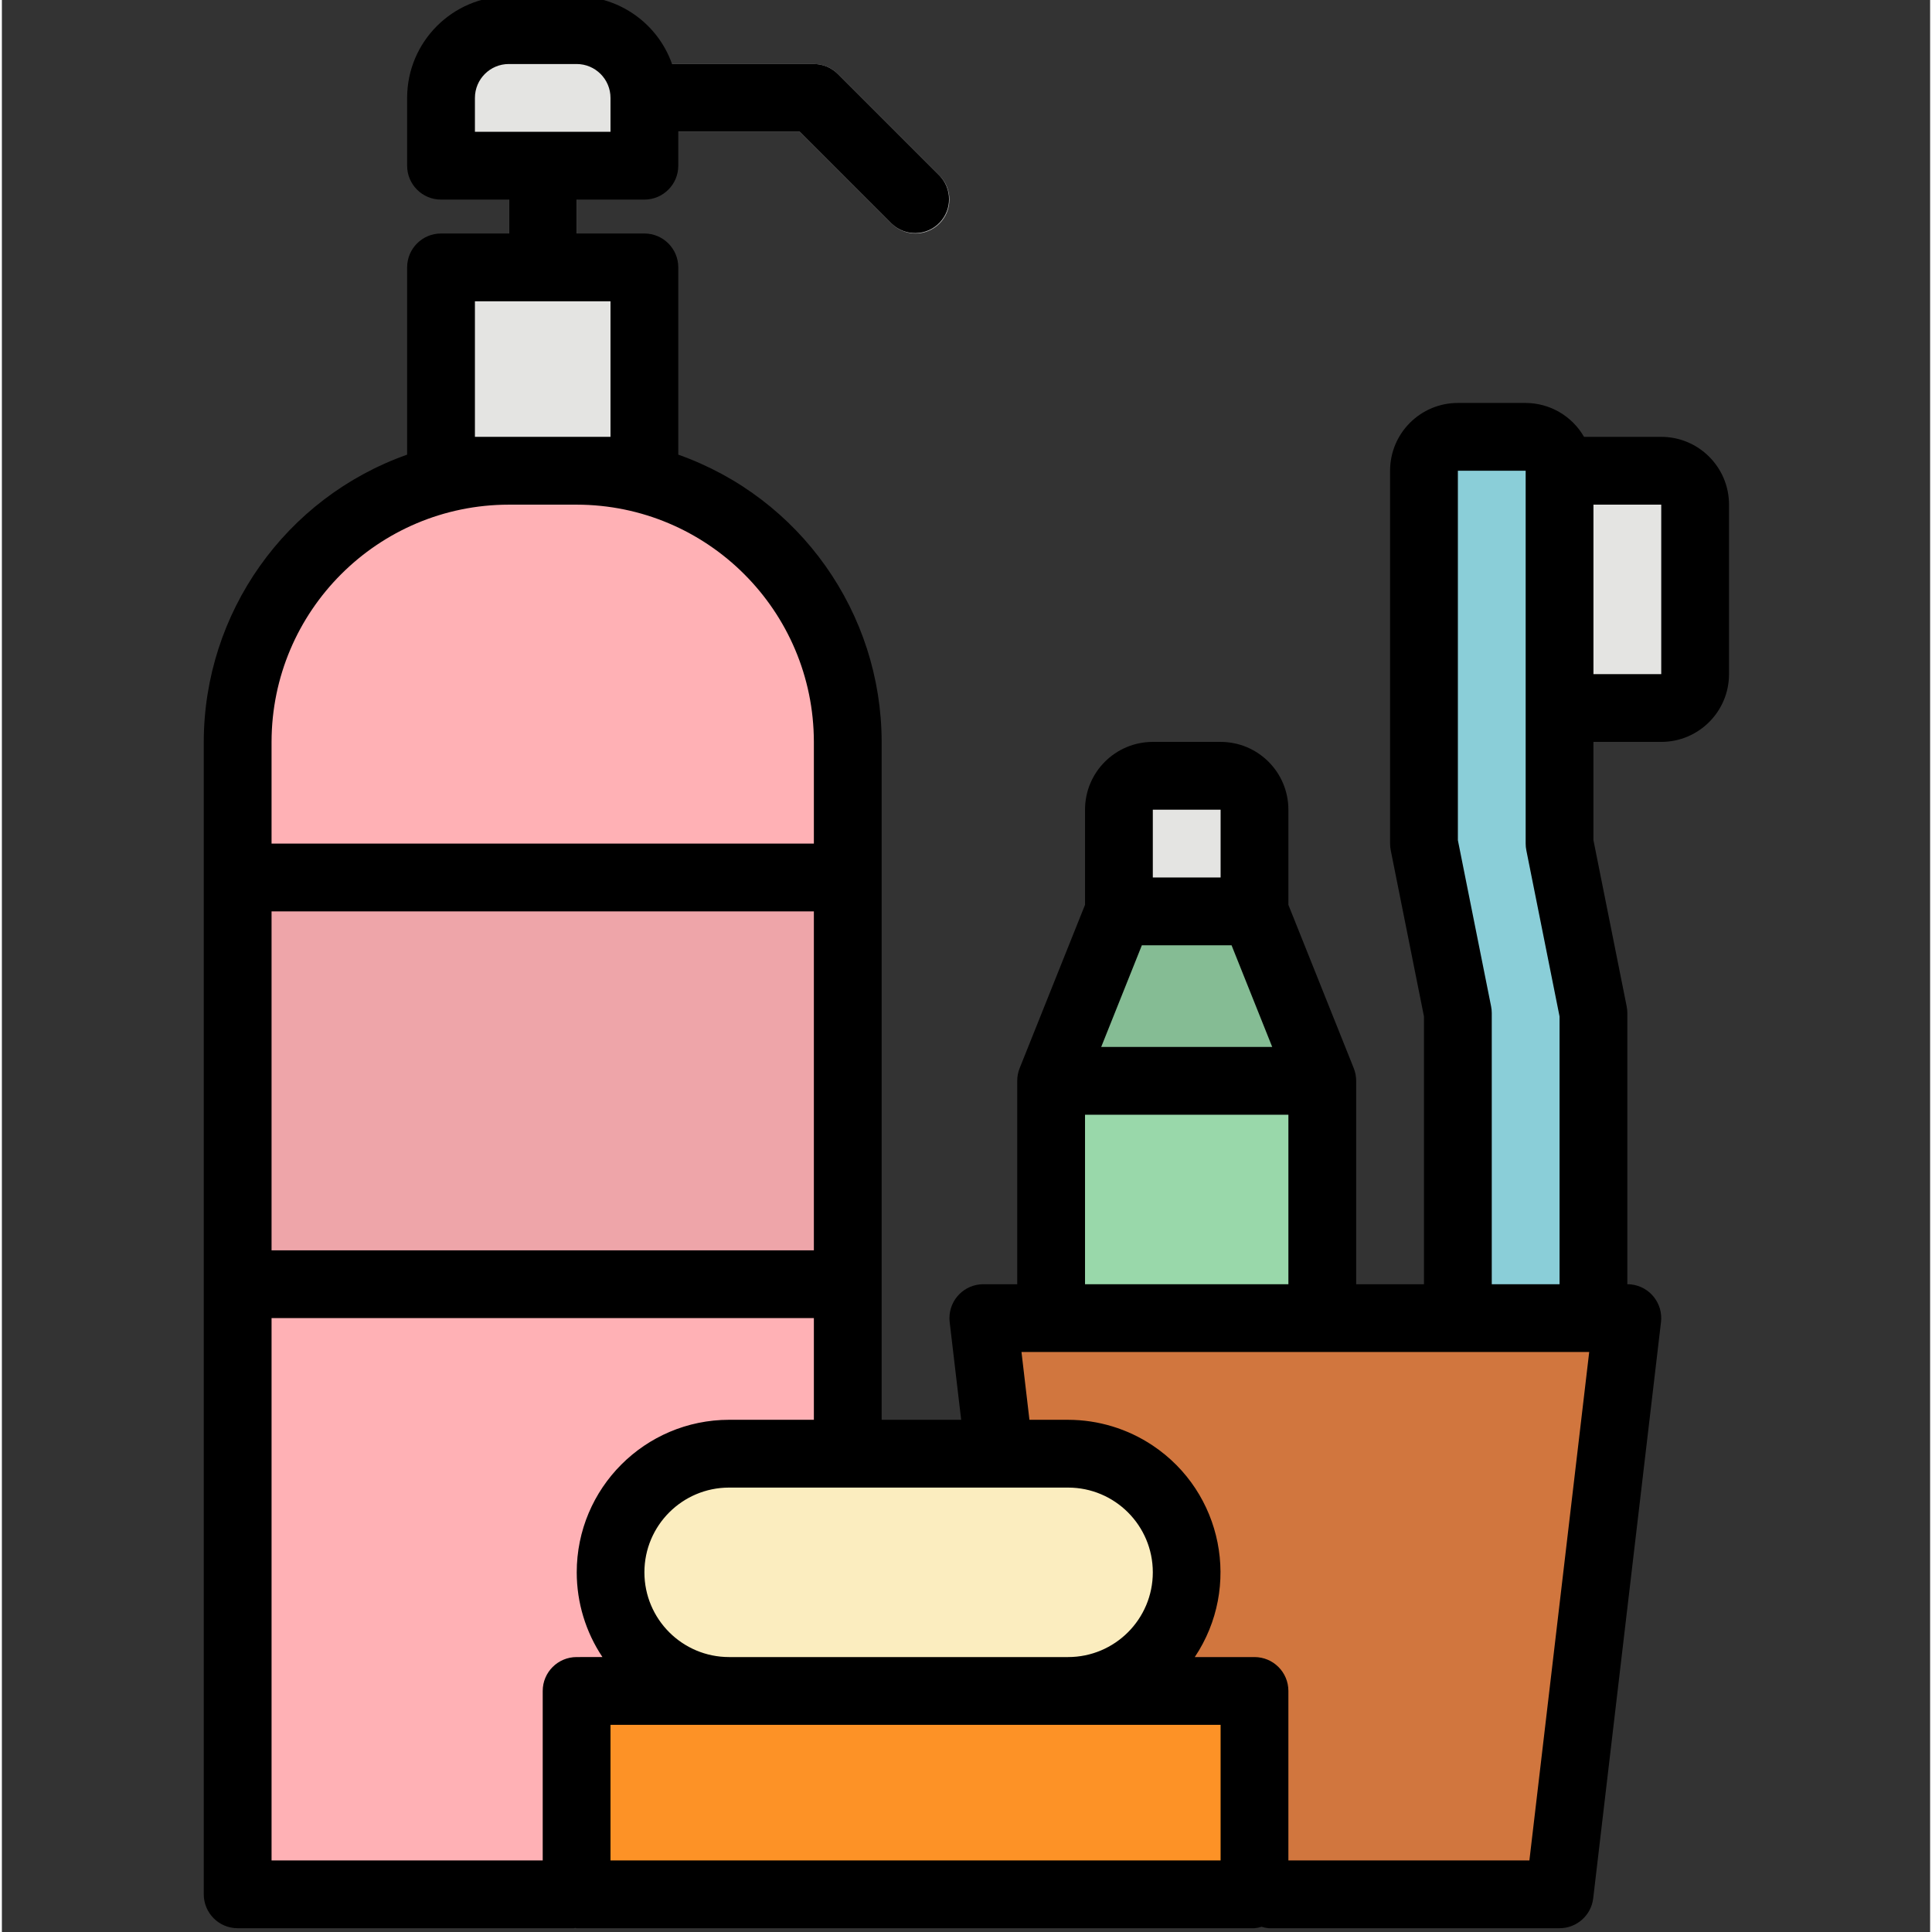 <svg height="511pt" viewBox="-53 1 511 512" width="511pt" xmlns="http://www.w3.org/2000/svg"><rect x="-53" y="1" width="511" height="512" fill="#333333" stroke="none"/><path d="m90.324 89.824c-4.961 0-8.98-4.02-8.98-8.98v-44.914c0-4.961 4.02-8.98 8.98-8.98 4.961 0 8.98 4.02 8.98 8.98v44.914c.004 4.961-4.02 8.98-8.98 8.98zm0 0" fill="#c3c3c3"/><path d="m189.133 62.879c-2.383-.004-4.668-.949-6.352-2.633l-24.316-24.316h-41.191c-4.961 0-8.984-4.023-8.984-8.98 0-4.961 4.023-8.984 8.984-8.984h44.91c2.383 0 4.668.949 6.352 2.633l26.945 26.945c3.508 3.508 3.508 9.195 0 12.703-1.684 1.684-3.969 2.629-6.348 2.633zm0 0" fill="#c3c3c3"/><g fill="#e4e4e2"><path d="m81.344 8.98h17.965c9.922 0 17.965 8.043 17.965 17.969v17.965h-53.895v-17.965c-.004-9.922 8.043-17.969 17.965-17.969zm0 0"/><path d="m63.375 71.859h53.898v62.879h-53.898zm0 0"/><path d="m278.957 251.508h-35.93v-35.93c0-4.961 4.02-8.98 8.98-8.98h17.965c4.961 0 8.984 4.02 8.984 8.98zm0 0"/><path d="m386.746 188.633h-35.93v-62.879h35.93c4.961 0 8.98 4.023 8.98 8.984v44.91c0 4.961-4.02 8.984-8.98 8.984zm0 0"/></g><path d="m171.168 503.02h-161.688v-305.406c0-39.688 32.176-71.859 71.863-71.859h17.965c39.684 0 71.859 32.172 71.859 71.859zm0 0" fill="#ffb1b5"/><path d="m9.48 233.543h161.688v107.789h-161.688zm0 0" fill="#eea5a9"/><path d="m359.797 503.02h-134.734l-17.965-152.703h170.664zm0 0" fill="#d1763e"/><path d="m296.922 350.316h-71.859v-62.879l17.965-44.91h35.93l17.965 44.91zm0 0" fill="#85bc94"/><path d="m225.062 287.438h71.859v62.879h-71.859zm0 0" fill="#99d8aa"/><path d="m368.781 350.316h-35.93v-80.844l-8.984-44.91v-98.809c0-4.961 4.023-8.98 8.984-8.98h17.965c4.961 0 8.98 4.02 8.98 8.98v98.809l8.984 44.91zm0 0" fill="#8aced8"/><path d="m99.309 449.121h179.648v53.898h-179.648zm0 0" fill="#fd9226"/><path d="m139.727 386.246h89.824c17.363 0 31.441 14.074 31.441 31.438 0 17.363-14.078 31.438-31.441 31.438h-89.824c-17.363 0-31.438-14.074-31.438-31.438 0-17.363 14.074-31.438 31.438-31.438zm0 0" fill="#fbedbf"/><path d="m.5 197.613v305.402c0 4.961 4.023 8.984 8.98 8.984h89.082c.133 0 .242-.07.367-.07s.242.07.375.07h179.652c.633-.055 1.262-.184 1.867-.379.609.195 1.238.32 1.879.379h77.094c4.555 0 8.387-3.41 8.922-7.934l17.965-152.699c.578-4.93-2.945-9.391-7.871-9.973-.348-.043-.699-.062-1.051-.062v-71.859c.004-.602-.059-1.203-.18-1.797l-8.801-44.012v-26.051h17.965c9.922 0 17.965-8.043 17.965-17.965v-44.91c0-9.922-8.043-17.965-17.965-17.965h-20.461c-3.184-5.543-9.082-8.965-15.469-8.984h-17.965c-9.922 0-17.965 8.043-17.965 17.965v98.809c0 .602.059 1.203.18 1.797l8.801 44.012v70.961h-17.965v-53.895c0-1.141-.215-2.27-.637-3.332l-.062-.16-17.266-43.152v-25.215c0-9.922-8.043-17.965-17.965-17.965h-17.965c-9.922 0-17.965 8.043-17.965 17.965v25.215l-17.254 43.117-.062.16c-.434 1.07-.652 2.215-.648 3.367v53.895h-8.98c-4.965.004-8.984 4.023-8.984 8.984 0 .352.023.703.062 1.051l3.047 25.895h-21.074v-179.648c-.055-34.219-21.637-64.703-53.895-76.125v-49.629c0-4.961-4.023-8.98-8.984-8.98h-17.965v-8.984h17.965c4.961 0 8.984-4.023 8.984-8.98v-8.984h32.211l24.316 24.316c3.566 3.445 9.254 3.348 12.699-.223 3.363-3.48 3.363-8.996 0-12.48l-26.945-26.945c-1.684-1.684-3.969-2.633-6.352-2.633h-37.582c-3.793-10.727-13.914-17.918-25.293-17.965h-17.965c-14.883 0-26.949 12.066-26.949 26.949v17.965c0 4.961 4.023 8.98 8.98 8.98h17.969v8.984h-17.969c-4.961 0-8.98 4.02-8.98 8.98v49.629c-32.258 11.422-53.84 41.906-53.895 76.125zm368.281-62.875h17.965v44.91h-17.965zm-350.316 107.789h143.719v89.824h-143.719zm80.844 197.613c-4.961 0-8.984 4.02-8.984 8.98v44.914h-71.859v-143.719h143.719v26.945h-22.457c-22.324.02-40.406 18.133-40.387 40.457.008 7.98 2.375 15.785 6.812 22.422zm170.664 53.895h-161.684v-35.93h161.684zm62.879-368.281h17.965v98.809c0 .602.059 1.203.18 1.797l8.801 44.012v70.961h-17.965v-71.859c0-.602-.059-1.203-.18-1.797l-8.801-44.012zm-80.844 89.824h17.965v17.965h-17.965zm-2.902 35.93h23.77l10.777 26.949h-45.324zm-15.062 44.914h53.895v44.91h-53.895zm133.613 62.875-15.852 134.738h-63.867v-44.914c0-4.961-4.02-8.98-8.98-8.98h-15.828c12.402-18.562 7.41-43.664-11.152-56.066-6.637-4.434-14.441-6.805-22.426-6.812h-10.238l-2.109-17.965zm-138.105 35.93c12.402 0 22.457 10.055 22.457 22.457s-10.055 22.457-22.457 22.457h-89.824c-12.402 0-22.453-10.055-22.453-22.457s10.051-22.457 22.453-22.457zm-157.191-359.297v-8.98c0-4.961 4.023-8.984 8.984-8.984h17.965c4.961 0 8.98 4.023 8.98 8.984v8.98zm0 44.914h35.93v35.93h-35.93zm8.984 53.895h17.965c34.707.043 62.832 28.168 62.875 62.875v26.949h-143.719v-26.949c.043-34.707 28.168-62.832 62.879-62.875zm0 0"/></svg>